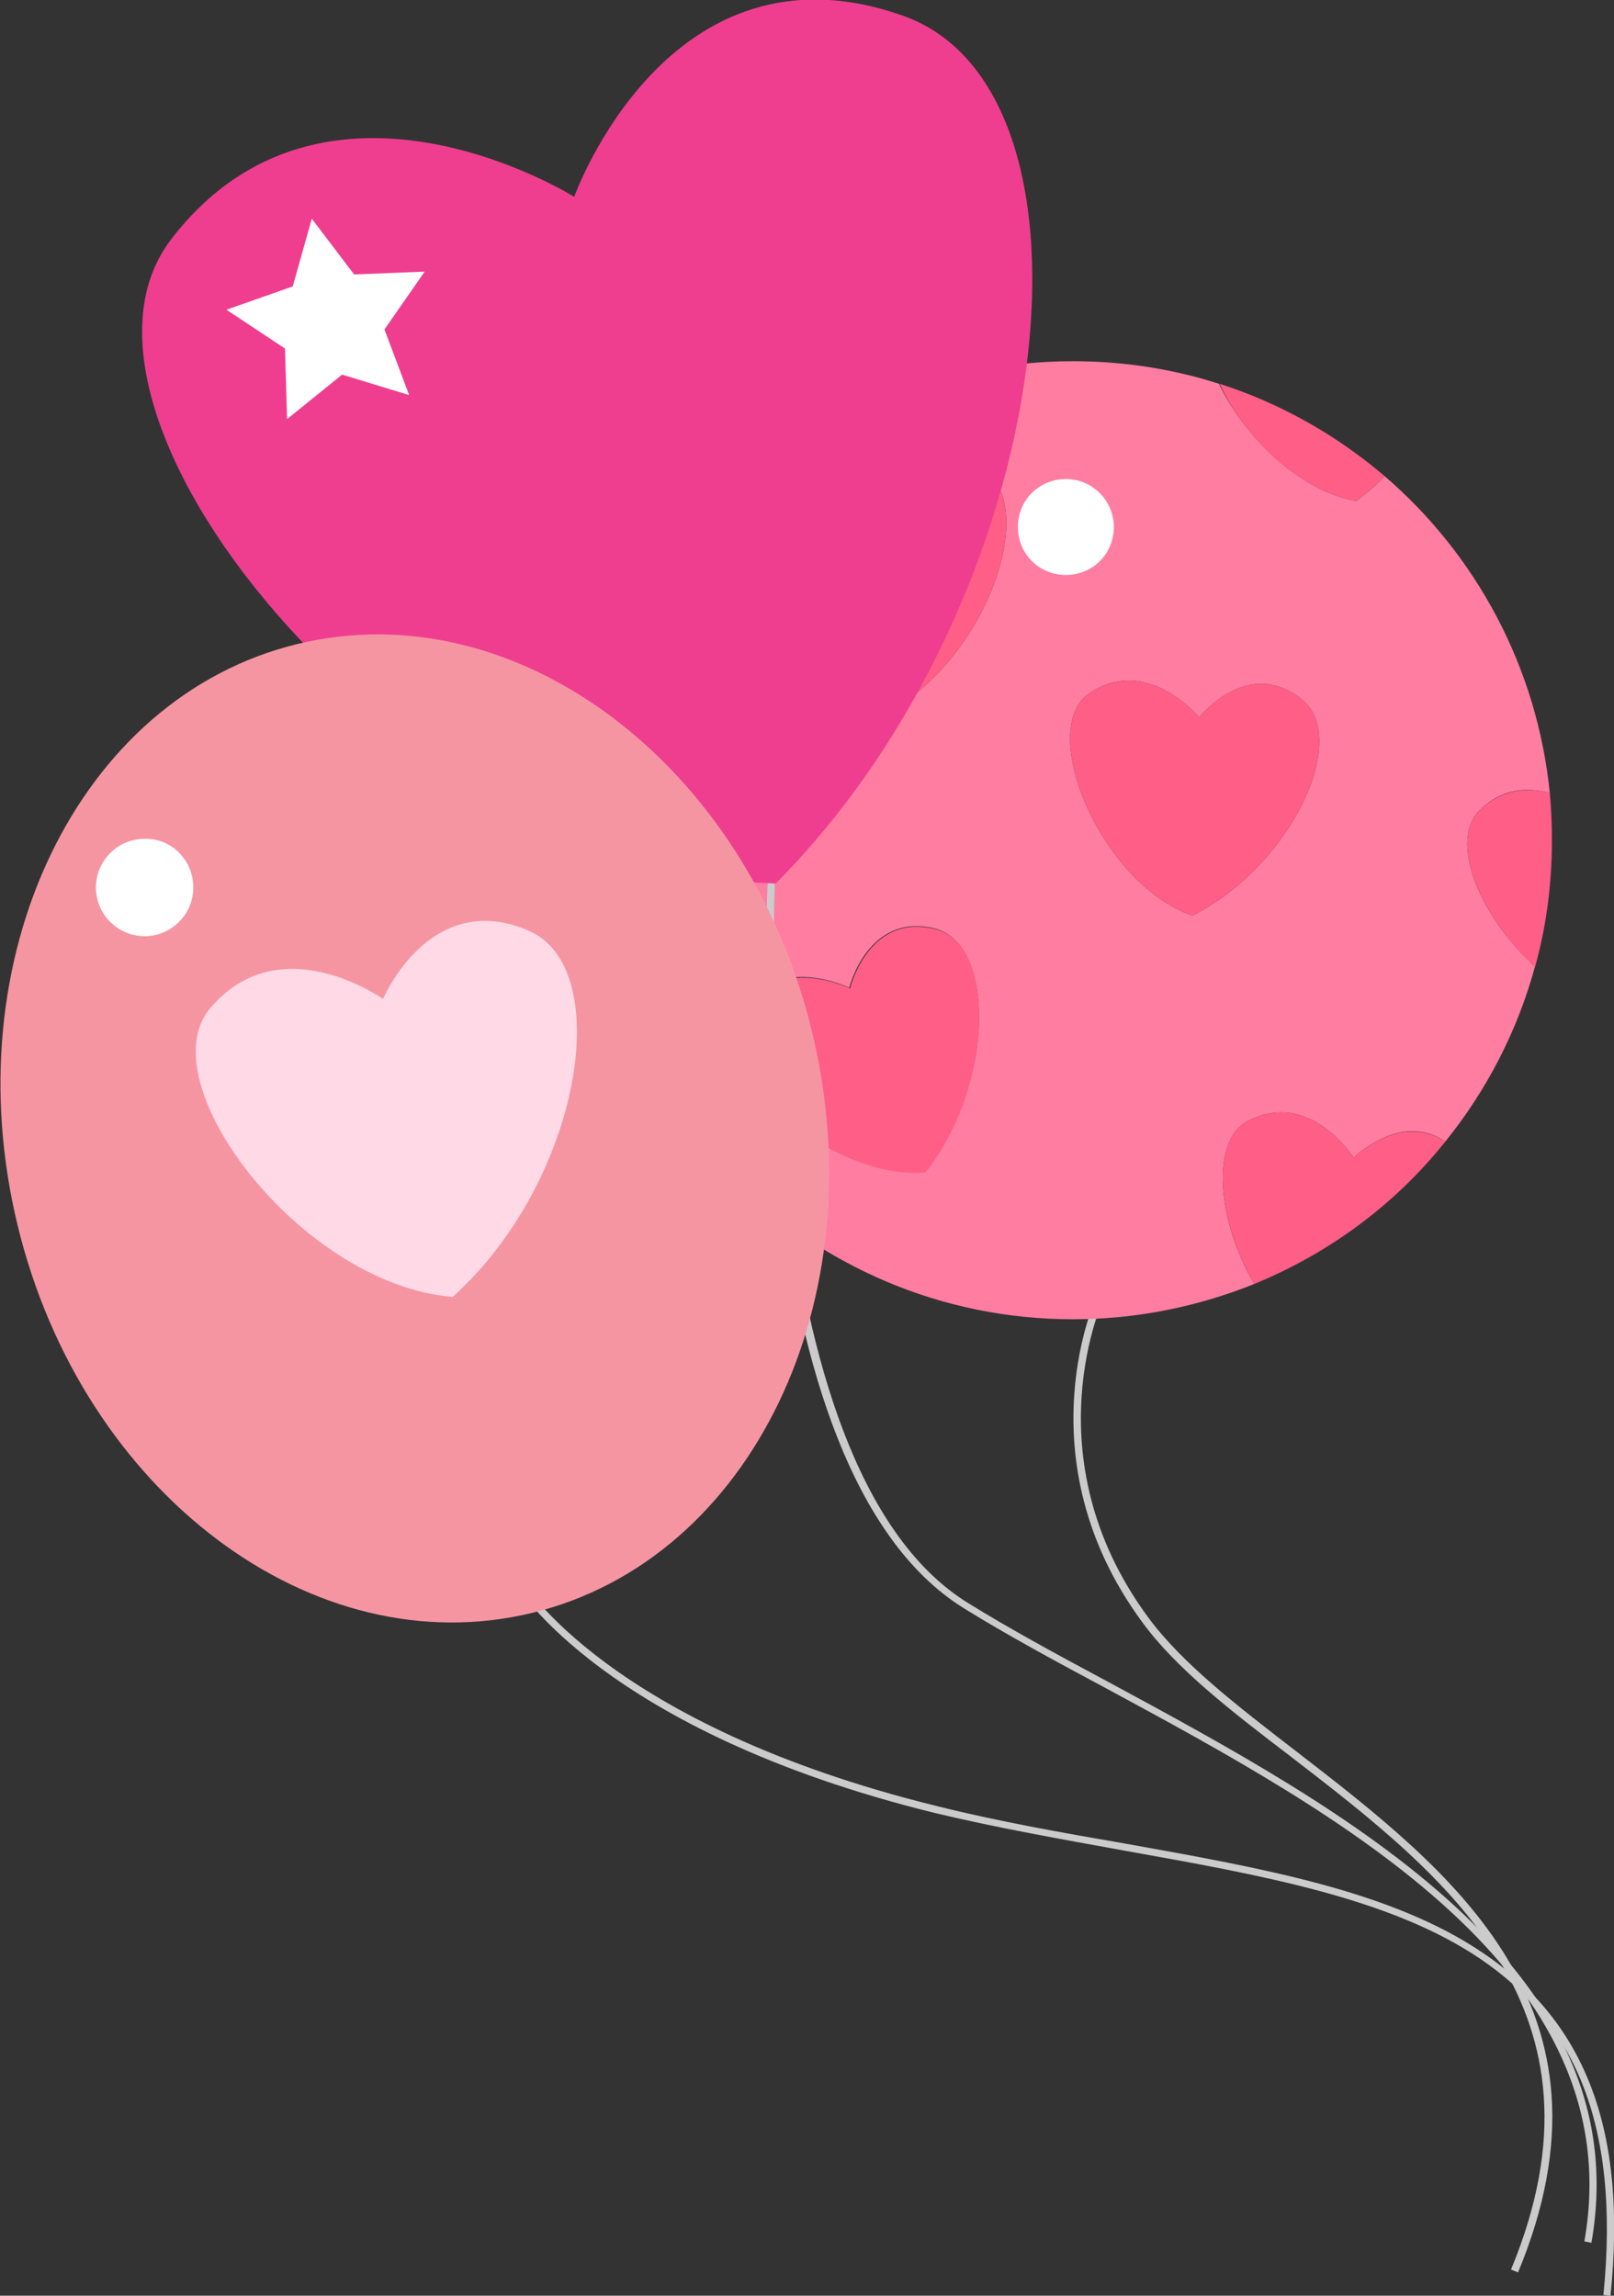 <?xml version="1.0" encoding="utf-8"?>
<!-- Generator: Adobe Illustrator 22.0.1, SVG Export Plug-In . SVG Version: 6.00 Build 0)  -->
<svg version="1.1" xmlns="http://www.w3.org/2000/svg" xmlns:xlink="http://www.w3.org/1999/xlink" x="0px" y="0px"
	 viewBox="0 0 228.8 325.4" style="enable-background:new 0 0 228.8 325.4;" xml:space="preserve">
<rect x="0" y="0" width="228.8" height="325.4" fill="#333333" stroke="none"/>
<style type="text/css">
	.st0{fill:#CBCBCB;}
	.st1{fill:#FF7DA1;}
	.st2{fill:#FF5E87;}
	.st3{fill:#FFFFFF;}
	.st4{fill:#EF3E8F;}
	.st5{fill:#F695A2;}
	.st6{fill:#FFD9E6;}
</style>
<g id="Layer_22">
	<path class="st0" d="M228.3,325.4l-1-0.1c5-50-28.8-56-68-63c-8.8-1.6-17.9-3.2-26.7-5.3c-47.2-11.6-59.5-32.4-59.6-32.6l0.9-0.5
		c0.1,0.2,12.2,20.6,58.9,32.1c8.8,2.2,17.9,3.8,26.6,5.3c19.5,3.5,37.8,6.7,50.8,15.5C224.9,286.7,230.7,302.2,228.3,325.4z"/>
	<path class="st0" d="M215.2,322.1l-1-0.4c15.3-36.9-9.4-55.9-31.2-72.7c-8.4-6.4-16.3-12.5-21.1-19.1c-17.2-23.4-6.4-46.5-6.2-46.7
		l0.9,0.5c-0.1,0.2-10.7,22.7,6.2,45.6c4.8,6.5,12.6,12.5,20.9,18.9C205.7,265.2,230.8,284.5,215.2,322.1z"/>
</g>
<g id="Layer_20">
	<g>
		<path class="st1" d="M209.8,114.8c3.3-3.2,6.9-3.2,9.9-2.4c-1.8-17.9-10.5-33.8-23.4-44.9c-1.2,1.3-2.6,2.4-4,3.5c0,0-0.1,0-0.2,0
			c-8.2-1.6-15.8-9.3-19.3-16.6c-6.5-2.1-13.5-3.2-20.7-3.2c-37.5,0-67.9,30.4-67.9,67.9s30.4,67.9,67.9,67.9c9.1,0,17.7-1.8,25.7-5
			c-5.2-8.9-6.3-20.3-0.9-23.1c8.8-4.6,15,5.2,15,5.2l0,0c0,0,6.6-6.6,13-2.3c5.8-7.2,10.2-15.6,12.7-24.8
			C209.8,130,205.3,119.1,209.8,114.8z M131.1,166.1c0,0-0.1,0-0.2,0c-13.9,1-30.7-15-26.1-22.7c5.1-8.5,15.6-3.4,15.6-3.4l0,0
			c0,0,2.6-10.7,12.1-8.4C141.2,133.8,141,153.7,131.1,166.1z M128.8,99.1c0,0-0.1,0-0.2,0c-13.6-2.6-25.8-22.4-19.4-28.6
			c7.1-6.9,15.9,0.8,15.9,0.8l0,0c0,0,5.3-9.7,13.9-5C146.8,70.5,141.5,89.7,128.8,99.1z M169,129.8c0,0-0.1,0-0.2-0.1
			c-13-4.8-21.8-26.4-14.4-31.4c8.2-5.6,15.6,3.4,15.6,3.4l0,0c0,0,6.8-8.7,14.5-2.6C191.5,104.6,183.1,122.7,169,129.8z"/>
		<path class="st2" d="M191.9,164.1L191.9,164.1c0,0-6.2-9.8-15-5.2c-5.4,2.8-4.3,14.1,0.9,23.1c10.7-4.4,20-11.3,27.1-20.2
			C198.4,157.6,191.9,164.1,191.9,164.1z"/>
		<path class="st2" d="M184.5,99.1c-7.7-6.1-14.5,2.6-14.5,2.6l0,0c0,0-7.4-9-15.6-3.4c-7.4,5,1.4,26.6,14.4,31.4
			c0,0,0.1,0.1,0.2,0.1C183.1,122.7,191.5,104.6,184.5,99.1z"/>
		<path class="st2" d="M132.6,131.7c-9.5-2.4-12.1,8.4-12.1,8.4l0,0c0,0-10.4-5.1-15.6,3.4c-4.6,7.6,12.2,23.7,26.1,22.7
			c0,0,0.1,0,0.2,0C141,153.7,141.2,133.8,132.6,131.7z"/>
		<path class="st2" d="M139,66.3c-8.6-4.7-13.9,5-13.9,5l0,0c0,0-8.8-7.6-15.9-0.8c-6.4,6.2,5.7,26,19.4,28.6c0,0,0.1,0.1,0.2,0
			C141.5,89.7,146.8,70.5,139,66.3z"/>
		<path class="st2" d="M219.7,112.4c-3-0.8-6.6-0.7-9.9,2.4c-4.5,4.3,0,15.1,7.8,22.3c1.6-5.7,2.4-11.8,2.4-18
			C220,116.8,219.9,114.6,219.7,112.4z"/>
		<path class="st2" d="M192.1,71c0,0,0.1,0.1,0.2,0c1.4-1.1,2.8-2.2,4-3.5c-6.8-5.8-14.7-10.3-23.4-13.1
			C176.2,61.7,183.9,69.4,192.1,71z"/>
	</g>
</g>
<g id="Layer_19">
	<path class="st3" d="M157.9,74.7c0,3.8-3,6.8-6.8,6.8c-3.8,0-6.8-3-6.8-6.8c0-3.8,3-6.8,6.8-6.8C154.9,67.9,157.9,71,157.9,74.7z"
		/>
</g>
<g id="Layer_21">
	<path class="st0" d="M225.6,317.9l-1-0.2c6.7-38.1-34.7-60.5-68-78.5c-7.3-3.9-14.1-7.6-19.9-11.2c-32.3-19.9-28-101.1-27.8-104.5
		l1,0.1c0,0.8-4.4,84,27.3,103.6c5.8,3.6,12.6,7.3,19.9,11.2C190.6,256.5,232.4,279.1,225.6,317.9z"/>
</g>
<g id="Layer_14">
	<g>
		<path class="st4" d="M81.4,27.9L81.4,27.9c0,0-35.5-22.3-57.2,6.1c-19.5,25.7,35,89.6,85.2,91.2c0.1,0,0.5,0.1,0.6,0
			c40.2-40.5,48.2-112,18.2-122.9C94.8-9.7,81.4,27.9,81.4,27.9z"/>
		<polygon class="st3" points="58,56 48.5,53.1 40.7,59.4 40.4,49.4 32.1,43.9 41.5,40.6 44.2,31 50.2,38.9 60.2,38.5 54.5,46.7 		
			"/>
	</g>
</g>
<g id="Layer_17">
	<path class="st5" d="M115.1,146.2c9.2,37.9-8.5,74.8-39.6,82.4c-31.1,7.6-63.8-17-73-54.9c-9.2-37.9,8.5-74.8,39.6-82.4
		C73.2,83.7,105.9,108.3,115.1,146.2z"/>
</g>
<g id="Layer_18">
	<path class="st6" d="M54.3,141.6L54.3,141.6c0,0-14.6-10.4-24.5,1.3c-8.9,10.5,12.8,39,34.1,40.9c0,0,0.2,0.1,0.3,0
		c18.1-16.3,23.2-46.6,10.7-51.9C60.9,125.9,54.3,141.6,54.3,141.6z"/>
	<path class="st3" d="M27.4,125.8c0,3.8-3.1,6.9-6.9,6.9c-3.8,0-6.9-3.1-6.9-6.9c0-3.8,3.1-6.9,6.9-6.9
		C24.3,118.8,27.4,121.9,27.4,125.8z"/>
</g>
</svg>
